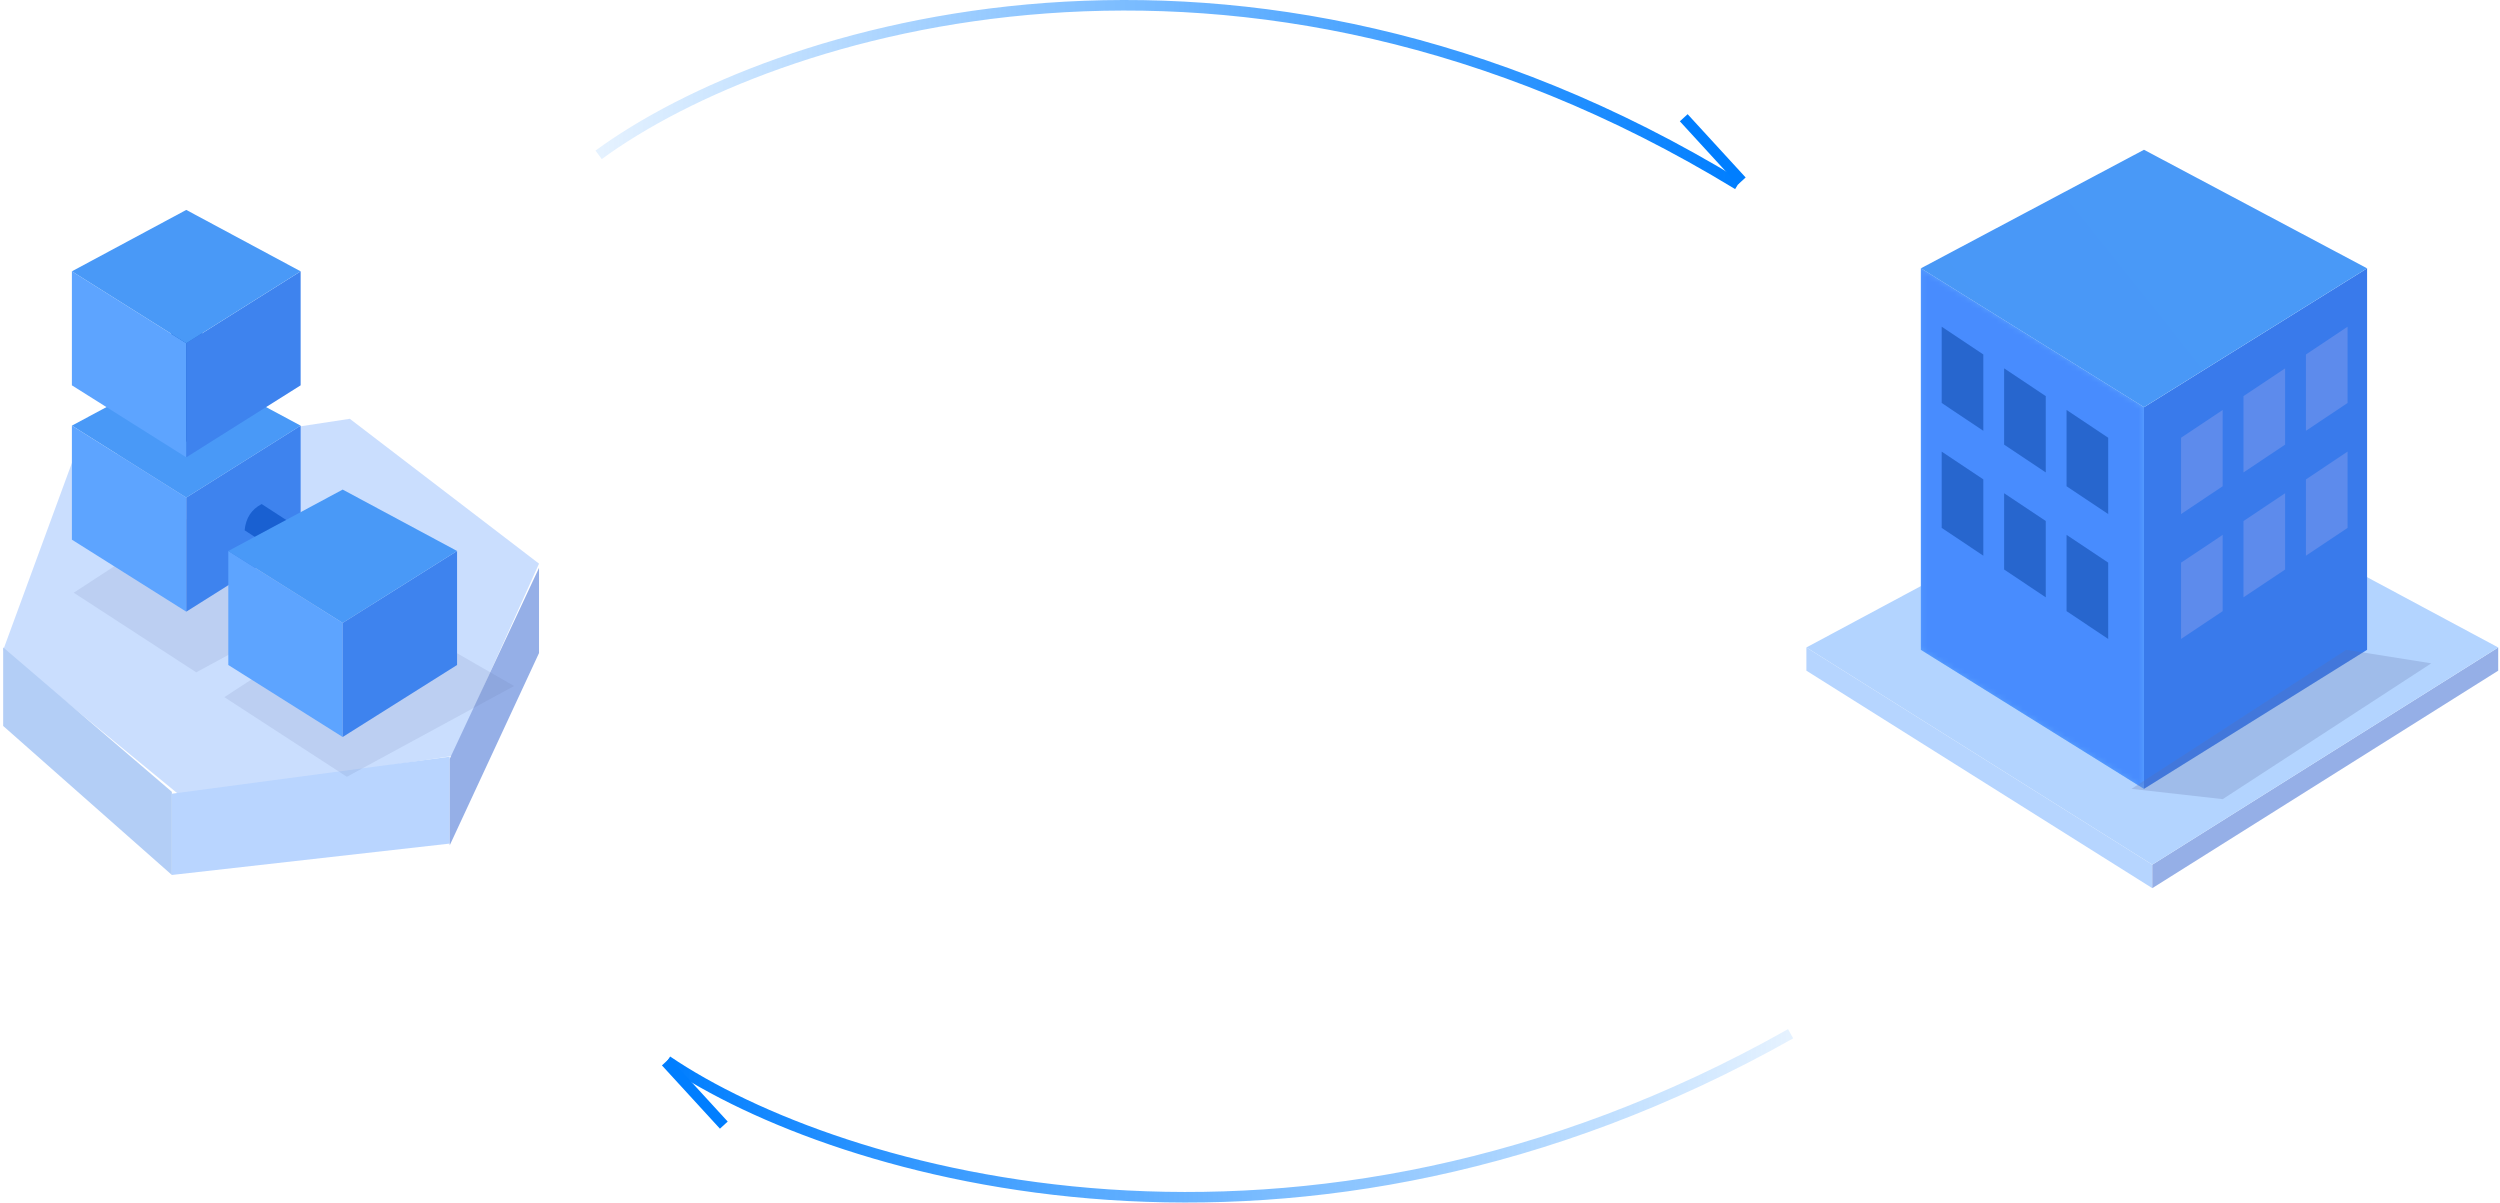 <svg width="474" height="228" viewBox="0 0 474 228" fill="none" xmlns="http://www.w3.org/2000/svg">
<g clip-path="url(#clip0_1_55)">
<path d="M113.5 29.358C146.27 5.333 234.97 -22.659 329.5 35" stroke="url(#paint0_linear_1_55)" stroke-width="2"/>
<path d="M126.5 201.144C158.815 223.049 246.283 248.572 339.5 196" stroke="url(#paint1_linear_1_55)" stroke-width="2"/>
<path d="M319.237 22.324L330.237 34.324" stroke="#007EFF" stroke-width="2"/>
<path d="M126.237 201.324L137.237 213.324" stroke="#007EFF" stroke-width="2"/>
<path fill-rule="evenodd" clip-rule="evenodd" d="M0.6 123.257L34.36 151.007L85.806 143.326L102.199 106.868L66.323 79.403L13.76 87.416L0.6 123.257Z" fill="#CADEFE"/>
<path fill-rule="evenodd" clip-rule="evenodd" d="M0.6 122.743V137.639L32.585 165.894V150.133L0.6 122.743Z" fill="#B3CEF6"/>
<path fill-rule="evenodd" clip-rule="evenodd" d="M85.265 143.47V159.944L32.585 165.894V150.49L85.265 143.47Z" fill="#B9D5FF"/>
<path d="M102.199 107.668V123.817L85.266 160.278V143.872L102.199 107.668Z" fill="#95AFE7"/>
<g opacity="0.135" filter="url(#filter0_f_1_55)">
<path fill-rule="evenodd" clip-rule="evenodd" d="M13.979 112.379L37.205 127.475L68.9 110.266L41.44 94.472L13.979 112.379Z" fill="#5F6FA5"/>
</g>
<g opacity="0.135" filter="url(#filter1_f_1_55)">
<path fill-rule="evenodd" clip-rule="evenodd" d="M42.538 132.18L65.764 147.276L97.46 130.067L69.999 114.273L42.538 132.18Z" fill="#5F6FA5"/>
</g>
<path d="M35.315 115.974L13.63 102.32V80.705L35.315 94.341V115.974Z" fill="#5DA4FF"/>
<path d="M35.315 115.974L57.001 102.32V80.705L35.315 94.341V115.974Z" fill="url(#paint2_linear_1_55)"/>
<path d="M57.001 80.704L35.315 94.341L13.63 80.704L35.315 69.062L57.001 80.704Z" fill="url(#paint3_linear_1_55)"/>
<path d="M63.344 111.557L46.379 100.54C46.501 99.365 46.826 98.372 47.353 97.561C47.88 96.749 48.632 96.084 49.61 95.565L66.574 106.582L63.344 111.557Z" fill="#1960D1"/>
<path d="M64.973 139.736L43.287 126.082V104.466L64.973 118.103V139.736Z" fill="#5DA4FF"/>
<path d="M64.973 139.736L86.659 126.082V104.466L64.973 118.103V139.736Z" fill="url(#paint4_linear_1_55)"/>
<path d="M86.659 104.466L64.973 118.103L43.287 104.466L64.973 92.824L86.659 104.466Z" fill="url(#paint5_linear_1_55)"/>
<path d="M38.344 62.696V82.924C37.293 83.461 36.283 83.73 35.315 83.73C34.348 83.73 33.38 83.461 32.413 82.924V62.696H38.344Z" fill="#1960D1"/>
<path d="M35.315 86.711L13.63 73.058V51.442L35.315 65.079V86.711Z" fill="#5DA4FF"/>
<path d="M35.315 86.711L57.001 73.058V51.442L35.315 65.079V86.711Z" fill="url(#paint6_linear_1_55)"/>
<path d="M57.001 51.442L35.315 65.078L13.63 51.442L35.315 39.8L57.001 51.442Z" fill="url(#paint7_linear_1_55)"/>
<path d="M408.075 168.395L342.492 127.16V122.758L408.075 163.941V168.395Z" fill="#B6D5FF"/>
<path d="M408.075 168.395L473.659 127.16V122.758L408.075 163.941V168.395Z" fill="#95AFE7"/>
<path d="M473.659 122.758L408.075 163.941L342.492 122.758L408.075 87.599L473.659 122.758Z" fill="url(#paint8_linear_1_55)"/>
<path d="M406.499 149.566L364.197 123.202V50.874L406.499 77.206V149.566Z" fill="#5DA4FF"/>
<mask id="mask0_1_55" style="mask-type:luminance" maskUnits="userSpaceOnUse" x="364" y="50" width="43" height="100">
<path d="M406.499 149.566L364.197 123.202V50.874L406.499 77.206V149.566Z" fill="white"/>
</mask>
<g mask="url(#mask0_1_55)">
<g filter="url(#filter2_f_1_55)">
<path d="M406.499 149.566L364.197 123.202V50.874L406.499 77.206V149.566Z" fill="url(#paint9_linear_1_55)"/>
</g>
</g>
<path d="M406.499 149.566L448.8 123.202V50.874L406.499 77.206V149.566Z" fill="url(#paint10_linear_1_55)"/>
<path d="M448.8 50.874L406.499 77.206L364.197 50.874L406.499 28.395L448.8 50.874Z" fill="url(#paint11_linear_1_55)"/>
<path d="M413.528 97.466L421.42 92.194V77.731L413.528 82.996V97.466Z" fill="url(#paint12_linear_1_55)"/>
<path d="M413.528 121.147L421.42 115.875V101.413L413.528 106.678V121.147Z" fill="url(#paint13_linear_1_55)"/>
<path d="M425.367 89.572L433.26 84.3V69.837L425.367 75.103V89.572Z" fill="url(#paint14_linear_1_55)"/>
<path d="M425.367 113.254L433.26 107.982V93.519L425.367 98.784V113.254Z" fill="url(#paint15_linear_1_55)"/>
<path d="M437.206 81.678L445.099 76.406V61.943L437.206 67.209V81.678Z" fill="url(#paint16_linear_1_55)"/>
<path d="M437.206 105.36L445.099 100.088V85.626L437.206 90.891V105.36Z" fill="url(#paint17_linear_1_55)"/>
<path opacity="0.543" d="M376.037 81.678L368.144 76.406V61.943L376.037 67.209V81.678Z" fill="url(#paint18_linear_1_55)"/>
<path opacity="0.543" d="M376.037 105.36L368.144 100.088V85.626L376.037 90.891V105.36Z" fill="url(#paint19_linear_1_55)"/>
<path opacity="0.543" d="M387.876 89.572L379.983 84.3V69.837L387.876 75.103V89.572Z" fill="url(#paint20_linear_1_55)"/>
<path opacity="0.543" d="M387.876 113.254L379.983 107.982V93.519L387.876 98.784V113.254Z" fill="url(#paint21_linear_1_55)"/>
<path opacity="0.543" d="M399.715 97.466L391.822 92.194V77.731L399.715 82.996V97.466Z" fill="url(#paint22_linear_1_55)"/>
<path opacity="0.543" d="M399.715 121.147L391.822 115.875V101.413L399.715 106.678V121.147Z" fill="url(#paint23_linear_1_55)"/>
<g opacity="0.236" filter="url(#filter3_f_1_55)">
<path fill-rule="evenodd" clip-rule="evenodd" d="M404.129 149.566L421.42 151.521L460.969 125.769L444.853 123.201L404.129 149.566Z" fill="#5F6FA5"/>
</g>
</g>
<defs>
<filter id="filter0_f_1_55" x="11.979" y="92.472" width="58.921" height="37.003" filterUnits="userSpaceOnUse" color-interpolation-filters="sRGB">
<feFlood flood-opacity="0" result="BackgroundImageFix"/>
<feBlend mode="normal" in="SourceGraphic" in2="BackgroundImageFix" result="shape"/>
<feGaussianBlur stdDeviation="1" result="effect1_foregroundBlur_1_55"/>
</filter>
<filter id="filter1_f_1_55" x="40.538" y="112.273" width="58.921" height="37.003" filterUnits="userSpaceOnUse" color-interpolation-filters="sRGB">
<feFlood flood-opacity="0" result="BackgroundImageFix"/>
<feBlend mode="normal" in="SourceGraphic" in2="BackgroundImageFix" result="shape"/>
<feGaussianBlur stdDeviation="1" result="effect1_foregroundBlur_1_55"/>
</filter>
<filter id="filter2_f_1_55" x="336.197" y="22.875" width="98.302" height="154.691" filterUnits="userSpaceOnUse" color-interpolation-filters="sRGB">
<feFlood flood-opacity="0" result="BackgroundImageFix"/>
<feBlend mode="normal" in="SourceGraphic" in2="BackgroundImageFix" result="shape"/>
<feGaussianBlur stdDeviation="14" result="effect1_foregroundBlur_1_55"/>
</filter>
<filter id="filter3_f_1_55" x="402.129" y="121.201" width="60.84" height="32.32" filterUnits="userSpaceOnUse" color-interpolation-filters="sRGB">
<feFlood flood-opacity="0" result="BackgroundImageFix"/>
<feBlend mode="normal" in="SourceGraphic" in2="BackgroundImageFix" result="shape"/>
<feGaussianBlur stdDeviation="1" result="effect1_foregroundBlur_1_55"/>
</filter>
<linearGradient id="paint0_linear_1_55" x1="113.5" y1="18" x2="329.5" y2="18" gradientUnits="userSpaceOnUse">
<stop stop-color="#007EFF" stop-opacity="0.1"/>
<stop offset="1" stop-color="#007EFF"/>
</linearGradient>
<linearGradient id="paint1_linear_1_55" x1="126.5" y1="211.5" x2="339.5" y2="211.5" gradientUnits="userSpaceOnUse">
<stop stop-color="#007EFF"/>
<stop offset="1" stop-color="#007EFF" stop-opacity="0.1"/>
</linearGradient>
<linearGradient id="paint2_linear_1_55" x1="1312.1" y1="1012.28" x2="263.067" y2="3112.78" gradientUnits="userSpaceOnUse">
<stop stop-color="#3E83EE"/>
<stop offset="1" stop-color="#5986F0"/>
</linearGradient>
<linearGradient id="paint3_linear_1_55" x1="3506.51" y1="989.585" x2="920.951" y2="3071.77" gradientUnits="userSpaceOnUse">
<stop stop-color="#459FFF"/>
<stop offset="1" stop-color="#4B95F2"/>
</linearGradient>
<linearGradient id="paint4_linear_1_55" x1="1341.75" y1="1036.04" x2="292.725" y2="3136.54" gradientUnits="userSpaceOnUse">
<stop stop-color="#3E83EE"/>
<stop offset="1" stop-color="#5986F0"/>
</linearGradient>
<linearGradient id="paint5_linear_1_55" x1="3536.17" y1="1013.35" x2="950.609" y2="3095.53" gradientUnits="userSpaceOnUse">
<stop stop-color="#459FFF"/>
<stop offset="1" stop-color="#4B95F2"/>
</linearGradient>
<linearGradient id="paint6_linear_1_55" x1="1312.1" y1="983.016" x2="263.067" y2="3083.51" gradientUnits="userSpaceOnUse">
<stop stop-color="#3E83EE"/>
<stop offset="1" stop-color="#5986F0"/>
</linearGradient>
<linearGradient id="paint7_linear_1_55" x1="3506.51" y1="960.322" x2="920.951" y2="3042.51" gradientUnits="userSpaceOnUse">
<stop stop-color="#459FFF"/>
<stop offset="1" stop-color="#4B95F2"/>
</linearGradient>
<linearGradient id="paint8_linear_1_55" x1="9798.08" y1="2792.36" x2="6905.15" y2="6284.52" gradientUnits="userSpaceOnUse">
<stop stop-color="#A5BFFF"/>
<stop offset="1" stop-color="#B5D7FF"/>
</linearGradient>
<linearGradient id="paint9_linear_1_55" x1="2479.26" y1="50.874" x2="2479.26" y2="9920.06" gradientUnits="userSpaceOnUse">
<stop stop-color="#488CFE"/>
<stop offset="1" stop-color="#50A4FE"/>
</linearGradient>
<linearGradient id="paint10_linear_1_55" x1="3616.63" y1="-1225.01" x2="-1766.28" y2="6582.26" gradientUnits="userSpaceOnUse">
<stop stop-color="#397FEB"/>
<stop offset="1" stop-color="#386EEB"/>
</linearGradient>
<linearGradient id="paint11_linear_1_55" x1="7177.54" y1="1819.19" x2="2130.37" y2="5842.69" gradientUnits="userSpaceOnUse">
<stop stop-color="#459FFF"/>
<stop offset="1" stop-color="#4B95F2"/>
</linearGradient>
<linearGradient id="paint12_linear_1_55" x1="770.795" y1="1856.55" x2="1325.73" y2="475.285" gradientUnits="userSpaceOnUse">
<stop stop-color="#F6F7FC" stop-opacity="0.394"/>
<stop offset="1" stop-color="#93A5EB" stop-opacity="0.394"/>
</linearGradient>
<linearGradient id="paint13_linear_1_55" x1="770.795" y1="1880.23" x2="1325.73" y2="498.967" gradientUnits="userSpaceOnUse">
<stop stop-color="#F6F7FC" stop-opacity="0.394"/>
<stop offset="1" stop-color="#93A5EB" stop-opacity="0.394"/>
</linearGradient>
<linearGradient id="paint14_linear_1_55" x1="782.635" y1="1848.65" x2="1337.57" y2="467.391" gradientUnits="userSpaceOnUse">
<stop stop-color="#F6F7FC" stop-opacity="0.394"/>
<stop offset="1" stop-color="#93A5EB" stop-opacity="0.394"/>
</linearGradient>
<linearGradient id="paint15_linear_1_55" x1="782.635" y1="1872.34" x2="1337.57" y2="491.073" gradientUnits="userSpaceOnUse">
<stop stop-color="#F6F7FC" stop-opacity="0.394"/>
<stop offset="1" stop-color="#93A5EB" stop-opacity="0.394"/>
</linearGradient>
<linearGradient id="paint16_linear_1_55" x1="794.474" y1="1840.76" x2="1349.41" y2="459.497" gradientUnits="userSpaceOnUse">
<stop stop-color="#F6F7FC" stop-opacity="0.394"/>
<stop offset="1" stop-color="#93A5EB" stop-opacity="0.394"/>
</linearGradient>
<linearGradient id="paint17_linear_1_55" x1="794.474" y1="1864.44" x2="1349.41" y2="483.18" gradientUnits="userSpaceOnUse">
<stop stop-color="#F6F7FC" stop-opacity="0.394"/>
<stop offset="1" stop-color="#93A5EB" stop-opacity="0.394"/>
</linearGradient>
<linearGradient id="paint18_linear_1_55" x1="825.91" y1="2035.41" x2="259.645" y2="661.698" gradientUnits="userSpaceOnUse">
<stop stop-color="#77A2E7"/>
<stop offset="1" stop-color="#0B46A3"/>
</linearGradient>
<linearGradient id="paint19_linear_1_55" x1="825.91" y1="2059.09" x2="259.645" y2="685.38" gradientUnits="userSpaceOnUse">
<stop stop-color="#77A2E7"/>
<stop offset="1" stop-color="#0B46A3"/>
</linearGradient>
<linearGradient id="paint20_linear_1_55" x1="837.75" y1="2043.3" x2="271.488" y2="669.591" gradientUnits="userSpaceOnUse">
<stop stop-color="#77A2E7"/>
<stop offset="1" stop-color="#0B46A3"/>
</linearGradient>
<linearGradient id="paint21_linear_1_55" x1="837.75" y1="2066.98" x2="271.488" y2="693.273" gradientUnits="userSpaceOnUse">
<stop stop-color="#77A2E7"/>
<stop offset="1" stop-color="#0B46A3"/>
</linearGradient>
<linearGradient id="paint22_linear_1_55" x1="849.589" y1="2051.2" x2="283.327" y2="677.485" gradientUnits="userSpaceOnUse">
<stop stop-color="#77A2E7"/>
<stop offset="1" stop-color="#0B46A3"/>
</linearGradient>
<linearGradient id="paint23_linear_1_55" x1="849.589" y1="2074.88" x2="283.327" y2="701.166" gradientUnits="userSpaceOnUse">
<stop stop-color="#77A2E7"/>
<stop offset="1" stop-color="#0B46A3"/>
</linearGradient>
<clipPath id="clip0_1_55">
<rect width="474" height="228" fill="white"/>
</clipPath>
</defs>
</svg>
